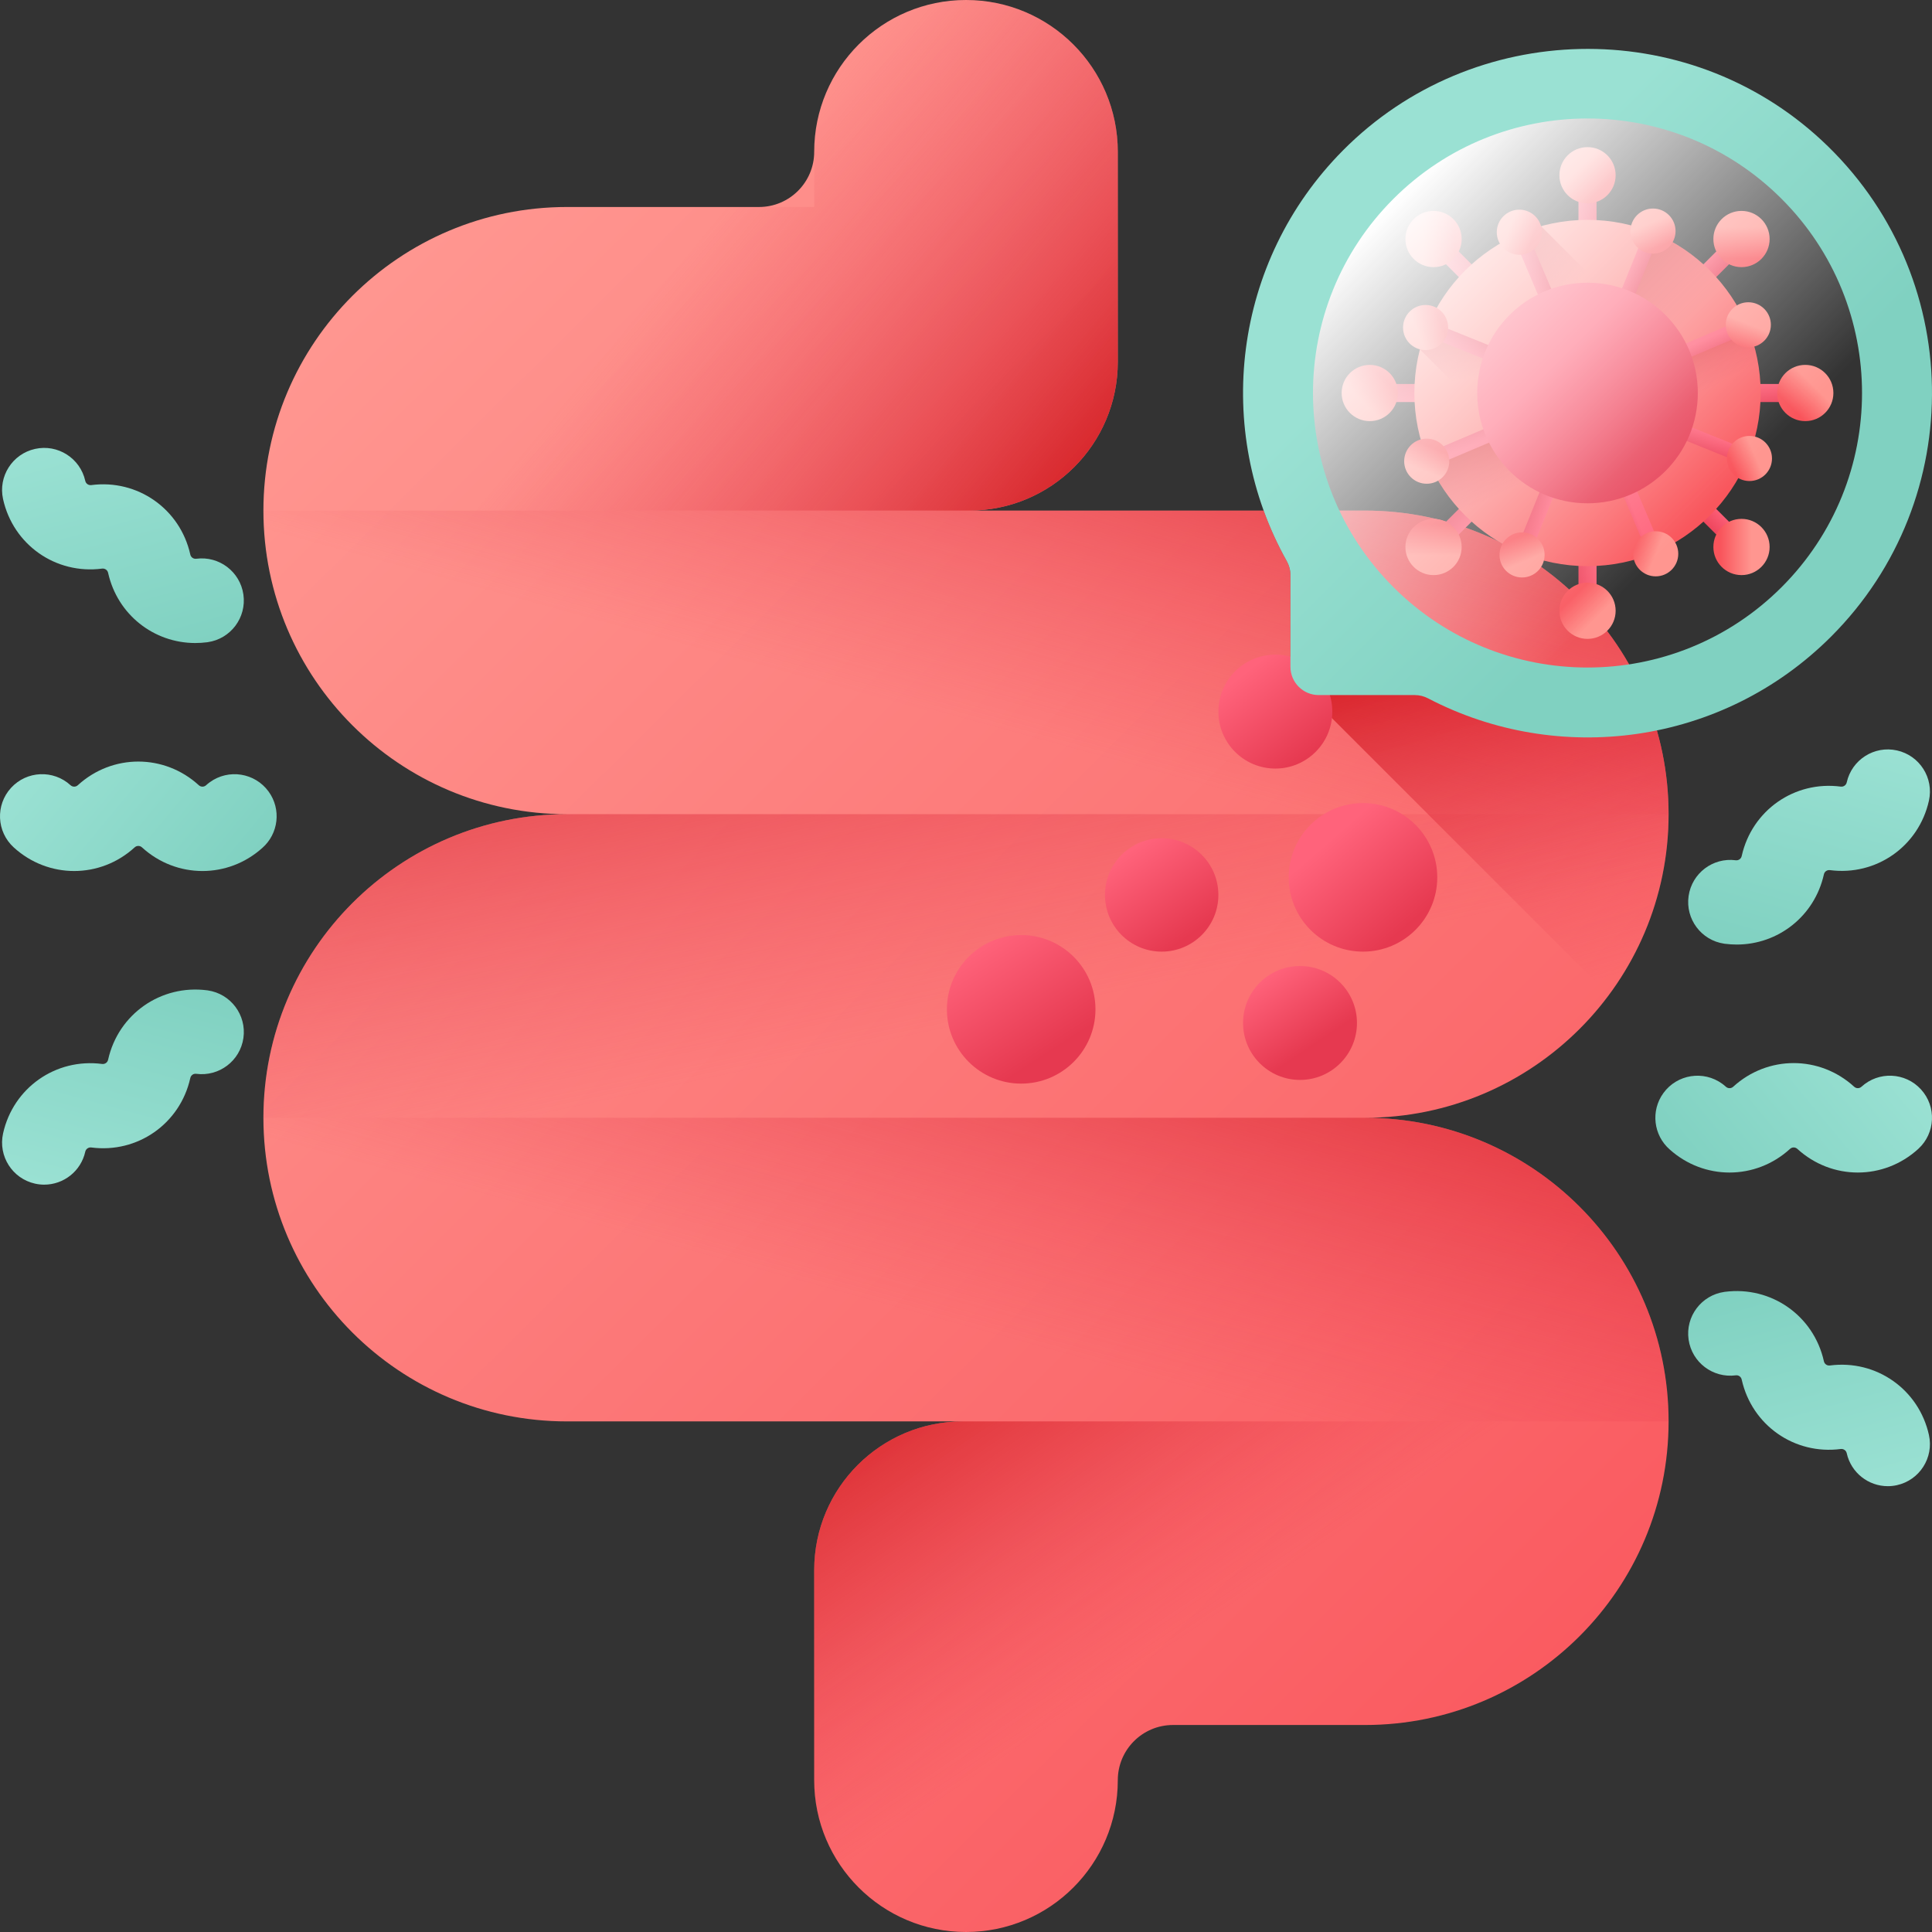 <svg id="Capa_1" enable-background="new 0 0 510 510" height="512" viewBox="0 0 510 510" width="512" xmlns="http://www.w3.org/2000/svg" xmlns:xlink="http://www.w3.org/1999/xlink"><rect x="0" y="0" width="510" height="510" fill="#333333" stroke="none"/><linearGradient id="lg1"><stop offset="0" stop-color="#ff9690"/><stop offset="1" stop-color="#f9545b"/></linearGradient><linearGradient id="SVGID_1_" gradientUnits="userSpaceOnUse" x1="88.02" x2="464.501" xlink:href="#lg1" y1="86.689" y2="466.17"/><linearGradient id="lg2"><stop offset="0" stop-color="#e63950" stop-opacity="0"/><stop offset=".204" stop-color="#e23246" stop-opacity=".204"/><stop offset=".547" stop-color="#d71f2c" stop-opacity=".547"/><stop offset=".986" stop-color="#c60102" stop-opacity=".986"/><stop offset="1" stop-color="#c50000"/></linearGradient><linearGradient id="SVGID_2_" gradientUnits="userSpaceOnUse" x1="258.279" x2="223.78" xlink:href="#lg2" y1="270.395" y2="108.403"/><linearGradient id="SVGID_3_" gradientUnits="userSpaceOnUse" x1="250.956" x2="292.218" xlink:href="#lg2" y1="349.867" y2="199.633"/><linearGradient id="SVGID_4_" gradientUnits="userSpaceOnUse" x1="250.956" x2="292.218" xlink:href="#lg2" y1="189.582" y2="39.347"/><linearGradient id="SVGID_5_" gradientUnits="userSpaceOnUse" x1="411.719" x2="376.386" xlink:href="#lg2" y1="262.086" y2="142.086"/><linearGradient id="lg3"><stop offset="0" stop-color="#e63950" stop-opacity="0"/><stop offset=".047" stop-color="#e4354b" stop-opacity=".047"/><stop offset=".467" stop-color="#d31822" stop-opacity=".467"/><stop offset=".799" stop-color="#c90709" stop-opacity=".799"/><stop offset="1" stop-color="#c50000"/></linearGradient><linearGradient id="SVGID_6_" gradientUnits="userSpaceOnUse" x1="324.887" x2="245.887" xlink:href="#lg3" y1="424.466" y2="306.466"/><linearGradient id="SVGID_7_" gradientUnits="userSpaceOnUse" x1="176.385" x2="290.38" xlink:href="#lg2" y1="73.106" y2="167.601"/><linearGradient id="lg4"><stop offset="0" stop-color="#ff637b"/><stop offset="1" stop-color="#e63950"/></linearGradient><linearGradient id="SVGID_8_" gradientUnits="userSpaceOnUse" x1="351.148" x2="371.148" xlink:href="#lg4" y1="221.654" y2="244.654"/><linearGradient id="SVGID_9_" gradientUnits="userSpaceOnUse" x1="258.479" x2="276.979" xlink:href="#lg4" y1="249.356" y2="277.856"/><linearGradient id="SVGID_10_" gradientUnits="userSpaceOnUse" x1="334.518" x2="347.018" xlink:href="#lg4" y1="257.231" y2="275.731"/><linearGradient id="SVGID_11_" gradientUnits="userSpaceOnUse" x1="298.518" x2="314.018" xlink:href="#lg4" y1="224.432" y2="246.932"/><linearGradient id="SVGID_12_" gradientUnits="userSpaceOnUse" x1="328.567" x2="345.567" xlink:href="#lg4" y1="177.61" y2="199.11"/><linearGradient id="SVGID_13_" gradientTransform="matrix(0 1 -1 0 -2682 -3192)" gradientUnits="userSpaceOnUse" x1="3292.562" x2="3301.062" xlink:href="#lg4" y1="-3145.325" y2="-3145.325"/><linearGradient id="SVGID_14_" gradientTransform="matrix(0 1 -1 0 -2682 -3192)" gradientUnits="userSpaceOnUse" x1="3293.648" x2="3299.5" xlink:href="#lg1" y1="-3160.643" y2="-3154.792"/><linearGradient id="SVGID_15_" gradientTransform="matrix(.707 .707 -.707 .707 -2002.085 -1040.54)" gradientUnits="userSpaceOnUse" x1="2517.96" x2="2526.46" xlink:href="#lg4" y1="-947.142" y2="-947.142"/><linearGradient id="SVGID_16_" gradientTransform="matrix(.707 .707 -.707 .707 -2002.085 -1040.54)" gradientUnits="userSpaceOnUse" x1="2519.047" x2="2524.898" xlink:href="#lg1" y1="-962.46" y2="-956.608"/><linearGradient id="SVGID_17_" gradientTransform="matrix(-.707 .707 -.707 -.707 -1641.46 -5194.085)" gradientUnits="userSpaceOnUse" x1="2285.937" x2="2294.437" xlink:href="#lg4" y1="-5247.402" y2="-5247.402"/><linearGradient id="SVGID_18_" gradientTransform="matrix(-.707 .707 -.707 -.707 -1641.46 -5194.085)" gradientUnits="userSpaceOnUse" x1="2287.023" x2="2292.875" xlink:href="#lg1" y1="-5262.72" y2="-5256.868"/><linearGradient id="SVGID_19_" gradientUnits="userSpaceOnUse" x1="415.884" x2="424.384" xlink:href="#lg4" y1="59.483" y2="59.483"/><linearGradient id="SVGID_20_" gradientUnits="userSpaceOnUse" x1="416.97" x2="422.822" xlink:href="#lg1" y1="44.165" y2="50.017"/><linearGradient id="SVGID_21_" gradientTransform="matrix(-1 0 0 -1 510 -5670.034)" gradientUnits="userSpaceOnUse" x1="87.753" x2="96.253" xlink:href="#lg4" y1="-5818.037" y2="-5818.037"/><linearGradient id="SVGID_22_" gradientTransform="matrix(-1 0 0 -1 510 -5670.034)" gradientUnits="userSpaceOnUse" x1="88.839" x2="94.691" xlink:href="#lg1" y1="-5833.355" y2="-5827.503"/><linearGradient id="SVGID_23_" gradientTransform="matrix(0 -1 1 0 2988.034 -2682)" gradientUnits="userSpaceOnUse" x1="-2788.924" x2="-2780.425" xlink:href="#lg4" y1="-2613.229" y2="-2613.229"/><linearGradient id="SVGID_24_" gradientTransform="matrix(0 -1 1 0 2988.034 -2682)" gradientUnits="userSpaceOnUse" x1="-2787.838" x2="-2781.987" xlink:href="#lg1" y1="-2628.547" y2="-2622.695"/><linearGradient id="SVGID_25_" gradientTransform="matrix(-.707 -.707 .707 -.707 2367.859 -4689.234)" gradientUnits="userSpaceOnUse" x1="-2014.323" x2="-2005.823" xlink:href="#lg4" y1="-4811.413" y2="-4811.413"/><linearGradient id="SVGID_26_" gradientTransform="matrix(-.707 -.707 .707 -.707 2367.859 -4689.234)" gradientUnits="userSpaceOnUse" x1="-2013.237" x2="-2007.385" xlink:href="#lg1" y1="-4826.731" y2="-4820.878"/><linearGradient id="SVGID_27_" gradientTransform="matrix(.707 -.707 .707 .707 2007.235 -824.141)" gradientUnits="userSpaceOnUse" x1="-1782.3" x2="-1773.8" xlink:href="#lg4" y1="-511.152" y2="-511.152"/><linearGradient id="SVGID_28_" gradientTransform="matrix(.707 -.707 .707 .707 2007.235 -824.141)" gradientUnits="userSpaceOnUse" x1="-1781.214" x2="-1775.362" xlink:href="#lg1" y1="-526.47" y2="-520.618"/><linearGradient id="SVGID_29_" gradientUnits="userSpaceOnUse" x1="388.313" x2="452.8" xlink:href="#lg1" y1="72.991" y2="137.478"/><linearGradient id="SVGID_30_" gradientUnits="userSpaceOnUse" x1="447.482" x2="423.733" xlink:href="#lg3" y1="81.778" y2="58.029"/><linearGradient id="SVGID_31_" gradientUnits="userSpaceOnUse" x1="425.057" x2="413.922" xlink:href="#lg3" y1="115.803" y2="93.8"/><linearGradient id="SVGID_32_" gradientTransform="matrix(.927 .375 -.375 .927 -1082.477 -309.806)" gradientUnits="userSpaceOnUse" x1="1544.517" x2="1551.334" xlink:href="#lg4" y1="-215.038" y2="-215.038"/><linearGradient id="SVGID_33_" gradientTransform="matrix(.927 .375 -.375 .927 -1082.477 -309.806)" gradientUnits="userSpaceOnUse" x1="1545.388" x2="1550.081" xlink:href="#lg1" y1="-227.324" y2="-222.63"/><linearGradient id="SVGID_34_" gradientTransform="matrix(-.375 .927 -.927 -.375 -2372.194 -4274.478)" gradientUnits="userSpaceOnUse" x1="3009.91" x2="3016.728" xlink:href="#lg4" y1="-4264.567" y2="-4264.567"/><linearGradient id="SVGID_35_" gradientTransform="matrix(-.375 .927 -.927 -.375 -2372.194 -4274.478)" gradientUnits="userSpaceOnUse" x1="3010.782" x2="3015.475" xlink:href="#lg1" y1="-4276.854" y2="-4272.16"/><linearGradient id="SVGID_36_" gradientTransform="matrix(.39 .921 -.921 .39 -2548.446 -2025.033)" gradientUnits="userSpaceOnUse" x1="3115.898" x2="3122.716" xlink:href="#lg4" y1="-1936.309" y2="-1936.309"/><linearGradient id="SVGID_37_" gradientTransform="matrix(.39 .921 -.921 .39 -2548.446 -2025.033)" gradientUnits="userSpaceOnUse" x1="3116.77" x2="3121.463" xlink:href="#lg1" y1="-1948.596" y2="-1943.902"/><linearGradient id="SVGID_38_" gradientTransform="matrix(-.921 .39 -.39 -.921 -656.967 -5740.446)" gradientUnits="userSpaceOnUse" x1="1288.638" x2="1295.456" xlink:href="#lg4" y1="-5835.95" y2="-5835.95"/><linearGradient id="SVGID_39_" gradientTransform="matrix(-.921 .39 -.39 -.921 -656.967 -5740.446)" gradientUnits="userSpaceOnUse" x1="1289.51" x2="1294.203" xlink:href="#lg1" y1="-5848.235" y2="-5843.542"/><linearGradient id="SVGID_40_" gradientTransform="matrix(-.927 -.375 .375 -.927 1516.011 -5375.104)" gradientUnits="userSpaceOnUse" x1="-1039.62" x2="-1032.802" xlink:href="#lg4" y1="-5525.995" y2="-5525.995"/><linearGradient id="SVGID_41_" gradientTransform="matrix(-.927 -.375 .375 -.927 1516.011 -5375.104)" gradientUnits="userSpaceOnUse" x1="-1038.748" x2="-1034.055" xlink:href="#lg1" y1="-5538.281" y2="-5533.588"/><linearGradient id="SVGID_42_" gradientUnits="userSpaceOnUse" x1="385.557" x2="381.846" xlink:href="#lg3" y1="100.329" y2="74.216"/><linearGradient id="SVGID_43_" gradientTransform="matrix(.375 -.927 .927 .375 2693.104 -1675.989)" gradientUnits="userSpaceOnUse" x1="-2505.014" x2="-2498.196" xlink:href="#lg4" y1="-1476.465" y2="-1476.465"/><linearGradient id="SVGID_44_" gradientTransform="matrix(.375 -.927 .927 .375 2693.104 -1675.989)" gradientUnits="userSpaceOnUse" x1="-2504.143" x2="-2499.449" xlink:href="#lg1" y1="-1488.751" y2="-1484.058"/><linearGradient id="SVGID_45_" gradientTransform="matrix(-.39 -.921 .921 -.39 2870.669 -3769.331)" gradientUnits="userSpaceOnUse" x1="-2611.002" x2="-2604.184" xlink:href="#lg4" y1="-3804.723" y2="-3804.723"/><linearGradient id="SVGID_46_" gradientTransform="matrix(-.39 -.921 .921 -.39 2870.669 -3769.331)" gradientUnits="userSpaceOnUse" x1="-2610.131" x2="-2605.437" xlink:href="#lg1" y1="-3817.009" y2="-3812.316"/><linearGradient id="SVGID_47_" gradientUnits="userSpaceOnUse" x1="415.962" x2="389.982" xlink:href="#lg3" y1="75.384" y2="55.103"/><linearGradient id="SVGID_48_" gradientTransform="matrix(.921 -.39 .39 .921 1087.33 -321.331)" gradientUnits="userSpaceOnUse" x1="-783.742" x2="-776.924" xlink:href="#lg4" y1="94.917" y2="94.917"/><linearGradient id="SVGID_49_" gradientTransform="matrix(.921 -.39 .39 .921 1087.33 -321.331)" gradientUnits="userSpaceOnUse" x1="-782.871" x2="-778.177" xlink:href="#lg1" y1="82.631" y2="87.324"/><linearGradient id="SVGID_50_" gradientUnits="userSpaceOnUse" x1="410.847" x2="433.8" xlink:href="#lg4" y1="95.525" y2="118.478"/><linearGradient id="SVGID_51_" gradientUnits="userSpaceOnUse" x1="449.976" x2="368.297" y1="134.654" y2="52.975"><stop offset="0" stop-color="#fff" stop-opacity="0"/><stop offset="1" stop-color="#fff"/></linearGradient><linearGradient id="lg5"><stop offset="0" stop-color="#9ae1d3"/><stop offset="1" stop-color="#80d1c1"/></linearGradient><linearGradient id="SVGID_52_" gradientUnits="userSpaceOnUse" x1="378.175" x2="442.734" xlink:href="#lg5" y1="75.446" y2="140.006"/><linearGradient id="SVGID_53_" gradientUnits="userSpaceOnUse" x1="12.897" x2="60.122" xlink:href="#lg5" y1="195.91" y2="235.057"/><linearGradient id="SVGID_54_" gradientTransform="matrix(.819 .574 -.574 .819 147.816 112.313)" gradientUnits="userSpaceOnUse" x1="-99.916" x2="-52.693" xlink:href="#lg5" y1="72.553" y2="111.699"/><linearGradient id="SVGID_55_" gradientTransform="matrix(.819 -.574 -.574 -.819 147.816 468.28)" gradientUnits="userSpaceOnUse" x1="-14.009" x2="33.213" xlink:href="#lg5" y1="195.073" y2="234.218"/><linearGradient id="SVGID_56_" gradientTransform="matrix(-1 0 0 1 1040.969 0)" gradientUnits="userSpaceOnUse" x1="543.866" x2="591.092" xlink:href="#lg5" y1="275.504" y2="314.652"/><linearGradient id="SVGID_57_" gradientTransform="matrix(-.819 .574 .574 .819 893.153 112.313)" gradientUnits="userSpaceOnUse" x1="380.527" x2="427.75" xlink:href="#lg5" y1="-167.109" y2="-127.963"/><linearGradient id="SVGID_58_" gradientTransform="matrix(-.819 -.574 .574 -.819 893.153 468.28)" gradientUnits="userSpaceOnUse" x1="375.043" x2="422.266" xlink:href="#lg5" y1="-174.929" y2="-135.785"/><g><g><path d="m360.322 134.786h-104.509c21.682 0 39.258-17.577 39.258-39.258v-55.457c0-22.13-17.94-40.071-40.071-40.071-22.131 0-40.071 17.941-40.071 40.071 0 8.048-6.524 14.572-14.572 14.572h-50.679c-44.262 0-80.143 35.881-80.143 80.143 0 44.261 35.881 80.143 80.143 80.143-44.262 0-80.143 35.881-80.143 80.143 0 44.261 35.881 80.142 80.142 80.142h104.509c-21.682 0-39.258 17.577-39.258 39.259v55.456c.001 22.13 17.941 40.071 40.072 40.071 22.131 0 40.071-17.94 40.071-40.071 0-8.048 6.524-14.572 14.572-14.572h50.679c44.262 0 80.143-35.881 80.143-80.143 0-44.261-35.881-80.143-80.143-80.143 44.262 0 80.143-35.881 80.143-80.143-.001-44.261-35.882-80.142-80.143-80.142z" fill="url(#SVGID_1_)"/><path d="m360.322 295.071h-290.786c0-44.262 35.881-80.143 80.143-80.143h290.786c-.001 44.262-35.882 80.143-80.143 80.143z" fill="url(#SVGID_2_)"/><path d="m440.464 375.214h-290.786c-44.262 0-80.143-35.881-80.143-80.143h290.786c44.262 0 80.143 35.881 80.143 80.143z" fill="url(#SVGID_3_)"/><path d="m440.464 214.929h-290.786c-44.262 0-80.143-35.881-80.143-80.143h290.786c44.262 0 80.143 35.881 80.143 80.143z" fill="url(#SVGID_4_)"/><path d="m440.46 214.93c0 17.89-5.86 34.4-15.77 47.74l-80.03-80.04c-2.38-1.24-4.01-3.73-4.01-6.61v-24.23c0-1.29-.36-2.56-.99-3.69-2.4-4.3-4.43-8.75-6.08-13.31h15.8c3.69 8.3 8.94 16.08 15.75 22.89 18.18 18.18 43.25 25.26 66.8 21.25 5.46 10.83 8.53 23.06 8.53 36z" fill="url(#SVGID_5_)"/><path d="m295.071 375.214h-40.071-.813c-21.682 0-39.258 17.577-39.258 39.258v55.456c0 22.131 17.94 40.072 40.071 40.072 22.131 0 40.071-17.94 40.071-40.071 0-8.048 6.524-14.572 14.572-14.572h50.679c44.262 0 80.143-35.881 80.143-80.143z" fill="url(#SVGID_6_)"/></g><path d="m255 0c-22.131 0-40.071 17.94-40.071 40.071v14.572h-65.251c-44.262 0-80.143 35.881-80.143 80.143h185.465.813c21.682 0 39.258-17.577 39.258-39.258v-55.457c0-22.131-17.94-40.071-40.071-40.071z" fill="url(#SVGID_7_)"/><circle cx="359.794" cy="231.597" fill="url(#SVGID_8_)" r="19.608"/><circle cx="269.567" cy="266.438" fill="url(#SVGID_9_)" r="19.608"/><circle cx="343.171" cy="270.038" fill="url(#SVGID_10_)" r="15.034"/><circle cx="306.652" cy="236.239" fill="url(#SVGID_11_)" r="14.968"/><circle cx="336.661" cy="187.847" fill="url(#SVGID_12_)" r="15.034"/><g><g><g><g><g><path d="m452.489 103.743c0-1.318 1.068-2.386 2.386-2.386h16.902c1.318 0 2.386 1.068 2.386 2.386 0 1.318-1.068 2.386-2.386 2.386h-16.902c-1.318 0-2.386-1.068-2.386-2.386z" fill="url(#SVGID_13_)"/><circle cx="476.548" cy="103.743" fill="url(#SVGID_14_)" r="7.423"/></g><g><path d="m442.699 80.109c-.932-.932-.932-2.442 0-3.374l11.951-11.951c.932-.932 2.442-.932 3.374 0 .932.932.932 2.442 0 3.374l-11.951 11.951c-.931.932-2.442.932-3.374 0z" fill="url(#SVGID_15_)"/><circle cx="459.712" cy="63.097" fill="url(#SVGID_16_)" r="7.423"/></g><g><path d="m442.699 127.377c.932-.932 2.442-.932 3.374 0l11.951 11.951c.932.932.932 2.442 0 3.374-.932.932-2.442.932-3.374 0l-11.951-11.951c-.932-.931-.932-2.442 0-3.374z" fill="url(#SVGID_17_)"/><circle cx="459.712" cy="144.39" fill="url(#SVGID_18_)" r="7.423"/></g><g><path d="m419.065 70.32c-1.318 0-2.386-1.068-2.386-2.386v-16.902c0-1.318 1.068-2.386 2.386-2.386 1.318 0 2.386 1.068 2.386 2.386v16.902c0 1.318-1.068 2.386-2.386 2.386z" fill="url(#SVGID_19_)"/><circle cx="419.065" cy="46.26" fill="url(#SVGID_20_)" r="7.423"/></g><g><path d="m419.065 137.167c1.318 0 2.386 1.068 2.386 2.386v16.902c0 1.318-1.068 2.386-2.386 2.386-1.318 0-2.386-1.068-2.386-2.386v-16.902c0-1.318 1.069-2.386 2.386-2.386z" fill="url(#SVGID_21_)"/><circle cx="419.065" cy="161.226" fill="url(#SVGID_22_)" r="7.423"/></g><g><path d="m385.642 103.743c0 1.318-1.068 2.386-2.386 2.386h-16.902c-1.318 0-2.386-1.068-2.386-2.386 0-1.318 1.068-2.386 2.386-2.386h16.902c1.318 0 2.386 1.068 2.386 2.386z" fill="url(#SVGID_23_)"/><circle cx="361.583" cy="103.743" fill="url(#SVGID_24_)" r="7.423"/></g><g><path d="m395.431 127.377c.932.932.932 2.442 0 3.374l-11.951 11.951c-.932.932-2.442.932-3.374 0-.932-.932-.932-2.442 0-3.374l11.951-11.951c.932-.932 2.443-.932 3.374 0z" fill="url(#SVGID_25_)"/><circle cx="378.419" cy="144.39" fill="url(#SVGID_26_)" r="7.423"/></g><g><path d="m395.431 80.109c-.932.932-2.442.932-3.374 0l-11.951-11.951c-.932-.932-.932-2.442 0-3.374.932-.932 2.442-.932 3.374 0l11.951 11.951c.932.932.932 2.442 0 3.374z" fill="url(#SVGID_27_)"/><circle cx="378.419" cy="63.097" fill="url(#SVGID_28_)" r="7.423"/></g><circle cx="419.065" cy="103.743" fill="url(#SVGID_29_)" r="45.708"/><path d="m437.299 61.821-6.904 17.124s7.316 1.874 14.209 13.468l16.515-6.604c-4.578-10.721-13.138-19.335-23.82-23.988z" fill="url(#SVGID_30_)"/><path d="m419.065 149.451c25.244 0 45.708-20.464 45.708-45.708 0-5.903-1.12-11.545-3.157-16.725l-84.189 35.602c7.186 15.825 23.126 26.831 41.638 26.831z" fill="url(#SVGID_31_)"/><g><path d="m429.115 78.891c-.98-.396-1.453-1.512-1.057-2.492l5.082-12.567c.396-.98 1.512-1.453 2.492-1.057.98.396 1.453 1.512 1.057 2.492l-5.082 12.567c-.396.98-1.512 1.453-2.492 1.057z" fill="url(#SVGID_32_)"/><circle cx="436.35" cy="61.001" fill="url(#SVGID_33_)" r="5.954"/></g><g><path d="m443.918 113.793c.396-.98 1.512-1.453 2.492-1.057l12.567 5.082c.98.396 1.453 1.512 1.057 2.492-.396.98-1.512 1.453-2.492 1.057l-12.567-5.082c-.98-.396-1.453-1.512-1.057-2.492z" fill="url(#SVGID_34_)"/><circle cx="461.808" cy="121.028" fill="url(#SVGID_35_)" r="5.954"/></g><g><path d="m443.745 93.276c-.413-.973.042-2.096 1.015-2.509l12.48-5.293c.973-.413 2.096.042 2.509 1.015.413.973-.042 2.096-1.015 2.509l-12.48 5.293c-.973.413-2.096-.042-2.509-1.015z" fill="url(#SVGID_36_)"/><circle cx="461.511" cy="85.742" fill="url(#SVGID_37_)" r="5.954"/></g><g><path d="m429.532 128.423c.973-.413 2.096.042 2.509 1.015l5.293 12.48c.413.973-.042 2.096-1.015 2.509-.973.413-2.096-.042-2.509-1.015l-5.293-12.48c-.412-.973.042-2.096 1.015-2.509z" fill="url(#SVGID_38_)"/><circle cx="437.067" cy="146.189" fill="url(#SVGID_39_)" r="5.954"/></g><g><path d="m409.015 128.596c.98.396 1.453 1.512 1.057 2.492l-5.082 12.567c-.396.98-1.512 1.453-2.492 1.057-.98-.396-1.453-1.512-1.057-2.492l5.082-12.567c.397-.98 1.512-1.454 2.492-1.057z" fill="url(#SVGID_40_)"/><circle cx="401.781" cy="146.485" fill="url(#SVGID_41_)" r="5.954"/></g><path d="m374.805 92.214 16.826 16.826s-1.593-11.347 2.581-15.348l-17.471-7.234z" fill="url(#SVGID_42_)"/><g><path d="m394.213 93.693c-.396.98-1.512 1.453-2.492 1.057l-12.567-5.082c-.98-.396-1.453-1.512-1.057-2.492.396-.98 1.512-1.453 2.492-1.057l12.567 5.082c.98.397 1.453 1.512 1.057 2.492z" fill="url(#SVGID_43_)"/><circle cx="376.323" cy="86.459" fill="url(#SVGID_44_)" r="5.954"/></g><g><path d="m394.385 114.21c.413.973-.042 2.096-1.015 2.509l-12.48 5.293c-.973.413-2.096-.042-2.509-1.015-.413-.973.042-2.096 1.015-2.509l12.48-5.293c.973-.412 2.097.042 2.509 1.015z" fill="url(#SVGID_45_)"/><circle cx="376.62" cy="121.744" fill="url(#SVGID_46_)" r="5.954"/></g><path d="m401.311 61.612 7.282 16.548c6.097-3.049 14.261-2.402 14.261-2.402l-16.056-16.056c-1.879.523-3.712 1.161-5.487 1.91z" fill="url(#SVGID_47_)"/><g><path d="m408.598 79.063c-.973.413-2.096-.042-2.509-1.015l-5.293-12.48c-.413-.973.042-2.096 1.015-2.509.973-.413 2.096.042 2.509 1.015l5.293 12.48c.413.973-.042 2.097-1.015 2.509z" fill="url(#SVGID_48_)"/><circle cx="401.064" cy="61.298" fill="url(#SVGID_49_)" r="5.954"/></g><circle cx="419.065" cy="103.743" fill="url(#SVGID_50_)" r="29.115"/></g></g><circle cx="419.065" cy="103.743" fill="url(#SVGID_51_)" r="84.104"/></g><path d="m480.812 36.985c-35.768-33.15-91.954-31.903-126.303 2.716-29.21 29.44-34.158 73.875-14.848 108.399.633 1.131.985 2.397.985 3.693v24.224c0 4.123 3.342 7.466 7.466 7.466h25.388c1.221 0 2.417.313 3.5.878 34.282 17.901 77.57 12.477 106.366-16.318 36.344-36.345 35.493-95.795-2.554-131.058zm-10.509 118.004c-28.295 28.295-74.181 28.295-102.484 0-28.295-28.303-28.295-74.188 0-102.491 28.303-28.295 74.188-28.295 102.484 0 28.303 28.302 28.303 74.188 0 102.491z" fill="url(#SVGID_52_)"/></g><g><g><path d="m53.443 229.926c-5.708.001-11.414-2.081-15.966-6.243-.006-.005-.012-.012-.018-.017-.549-.488-1.367-.482-1.911.014-9.103 8.327-22.833 8.327-31.937-.003-4.528-4.143-4.84-11.174-.696-15.703 4.144-4.528 11.173-4.842 15.703-.696.548.501 1.377.504 1.926-.001 9.103-8.325 22.831-8.325 31.933 0 .007.007.014.012.021.018.549.486 1.365.481 1.908-.015.307-.28.628-.543.964-.787 4.964-3.611 11.918-2.516 15.529 2.449 3.412 4.691 2.622 11.155-1.664 14.899-4.521 4.056-10.158 6.085-15.792 6.085z" fill="url(#SVGID_53_)"/></g><g><g><path d="m51.551 169.743c-10.954.001-20.538-7.504-23.002-18.477-.005-.022-.01-.042-.014-.063-.162-.726-.835-1.19-1.577-1.106-12.246 1.602-23.476-6.291-26.148-18.336-1.33-5.993 2.451-11.929 8.444-13.259 5.988-1.334 11.928 2.451 13.258 8.444.161.728.838 1.195 1.578 1.108 12.212-1.604 23.44 6.266 26.134 18.279.004.02.009.038.012.058.161.724.834 1.198 1.573 1.106 6.033-.788 11.582 3.418 12.443 9.449.868 6.077-3.351 11.706-9.427 12.575-.046.007-.1.014-.147.021-1.05.134-2.095.201-3.127.201z" fill="url(#SVGID_54_)"/></g><g><path d="m11.672 312.72c-.797 0-1.606-.086-2.417-.266-5.993-1.33-9.774-7.266-8.444-13.259 2.672-12.045 13.916-19.934 26.147-18.335.744.089 1.416-.38 1.577-1.106.004-.022.009-.043.014-.064 2.697-12.008 13.922-19.856 26.13-18.273.047.007.093.013.139.02 6.077.868 10.303 6.498 9.435 12.576-.862 6.037-6.427 10.234-12.456 9.448-.74-.101-1.4.389-1.561 1.107-.004.021-.009.041-.014.062-2.696 12.01-13.914 19.875-26.134 18.274-.729-.088-1.416.38-1.577 1.107-1.148 5.181-5.743 8.709-10.839 8.709z" fill="url(#SVGID_55_)"/></g></g></g><g><g><path d="m456.557 309.52c5.708.001 11.414-2.081 15.966-6.243.006-.005.012-.012.018-.017.549-.488 1.367-.482 1.911.014 9.103 8.327 22.833 8.327 31.937-.003 4.528-4.143 4.84-11.174.696-15.703-4.144-4.528-11.173-4.842-15.703-.696-.548.501-1.377.504-1.926-.001-9.103-8.325-22.831-8.325-31.933 0-.007.007-.014.012-.021.018-.549.486-1.365.481-1.908-.015-.307-.28-.628-.543-.964-.787-4.964-3.611-11.918-2.516-15.529 2.449-3.412 4.691-2.622 11.155 1.664 14.899 4.521 4.056 10.158 6.085 15.792 6.085z" fill="url(#SVGID_56_)"/></g><g><g><path d="m458.449 249.337c10.954.001 20.538-7.504 23.002-18.477.005-.022.01-.042.014-.063.162-.726.835-1.19 1.577-1.106 12.246 1.602 23.476-6.291 26.148-18.336 1.33-5.993-2.451-11.929-8.444-13.259-5.988-1.334-11.928 2.451-13.258 8.444-.161.728-.838 1.195-1.578 1.108-12.212-1.604-23.44 6.266-26.134 18.279-.004.02-.009.038-.012.058-.161.724-.834 1.198-1.573 1.106-6.033-.788-11.582 3.418-12.443 9.449-.868 6.077 3.351 11.706 9.427 12.575.046.007.1.014.147.021 1.05.134 2.095.201 3.127.201z" fill="url(#SVGID_57_)"/></g><g><path d="m498.328 392.314c.797 0 1.606-.086 2.417-.266 5.993-1.33 9.774-7.266 8.444-13.259-2.672-12.045-13.916-19.934-26.147-18.335-.744.089-1.416-.38-1.577-1.106-.004-.022-.009-.043-.014-.064-2.697-12.008-13.922-19.856-26.13-18.273-.047.007-.093.013-.139.02-6.077.868-10.303 6.498-9.435 12.576.862 6.037 6.427 10.234 12.456 9.448.74-.101 1.4.389 1.561 1.107.004.021.009.041.014.062 2.696 12.01 13.914 19.875 26.134 18.274.729-.088 1.416.38 1.577 1.107 1.148 5.181 5.743 8.709 10.839 8.709z" fill="url(#SVGID_58_)"/></g></g></g></g></svg>